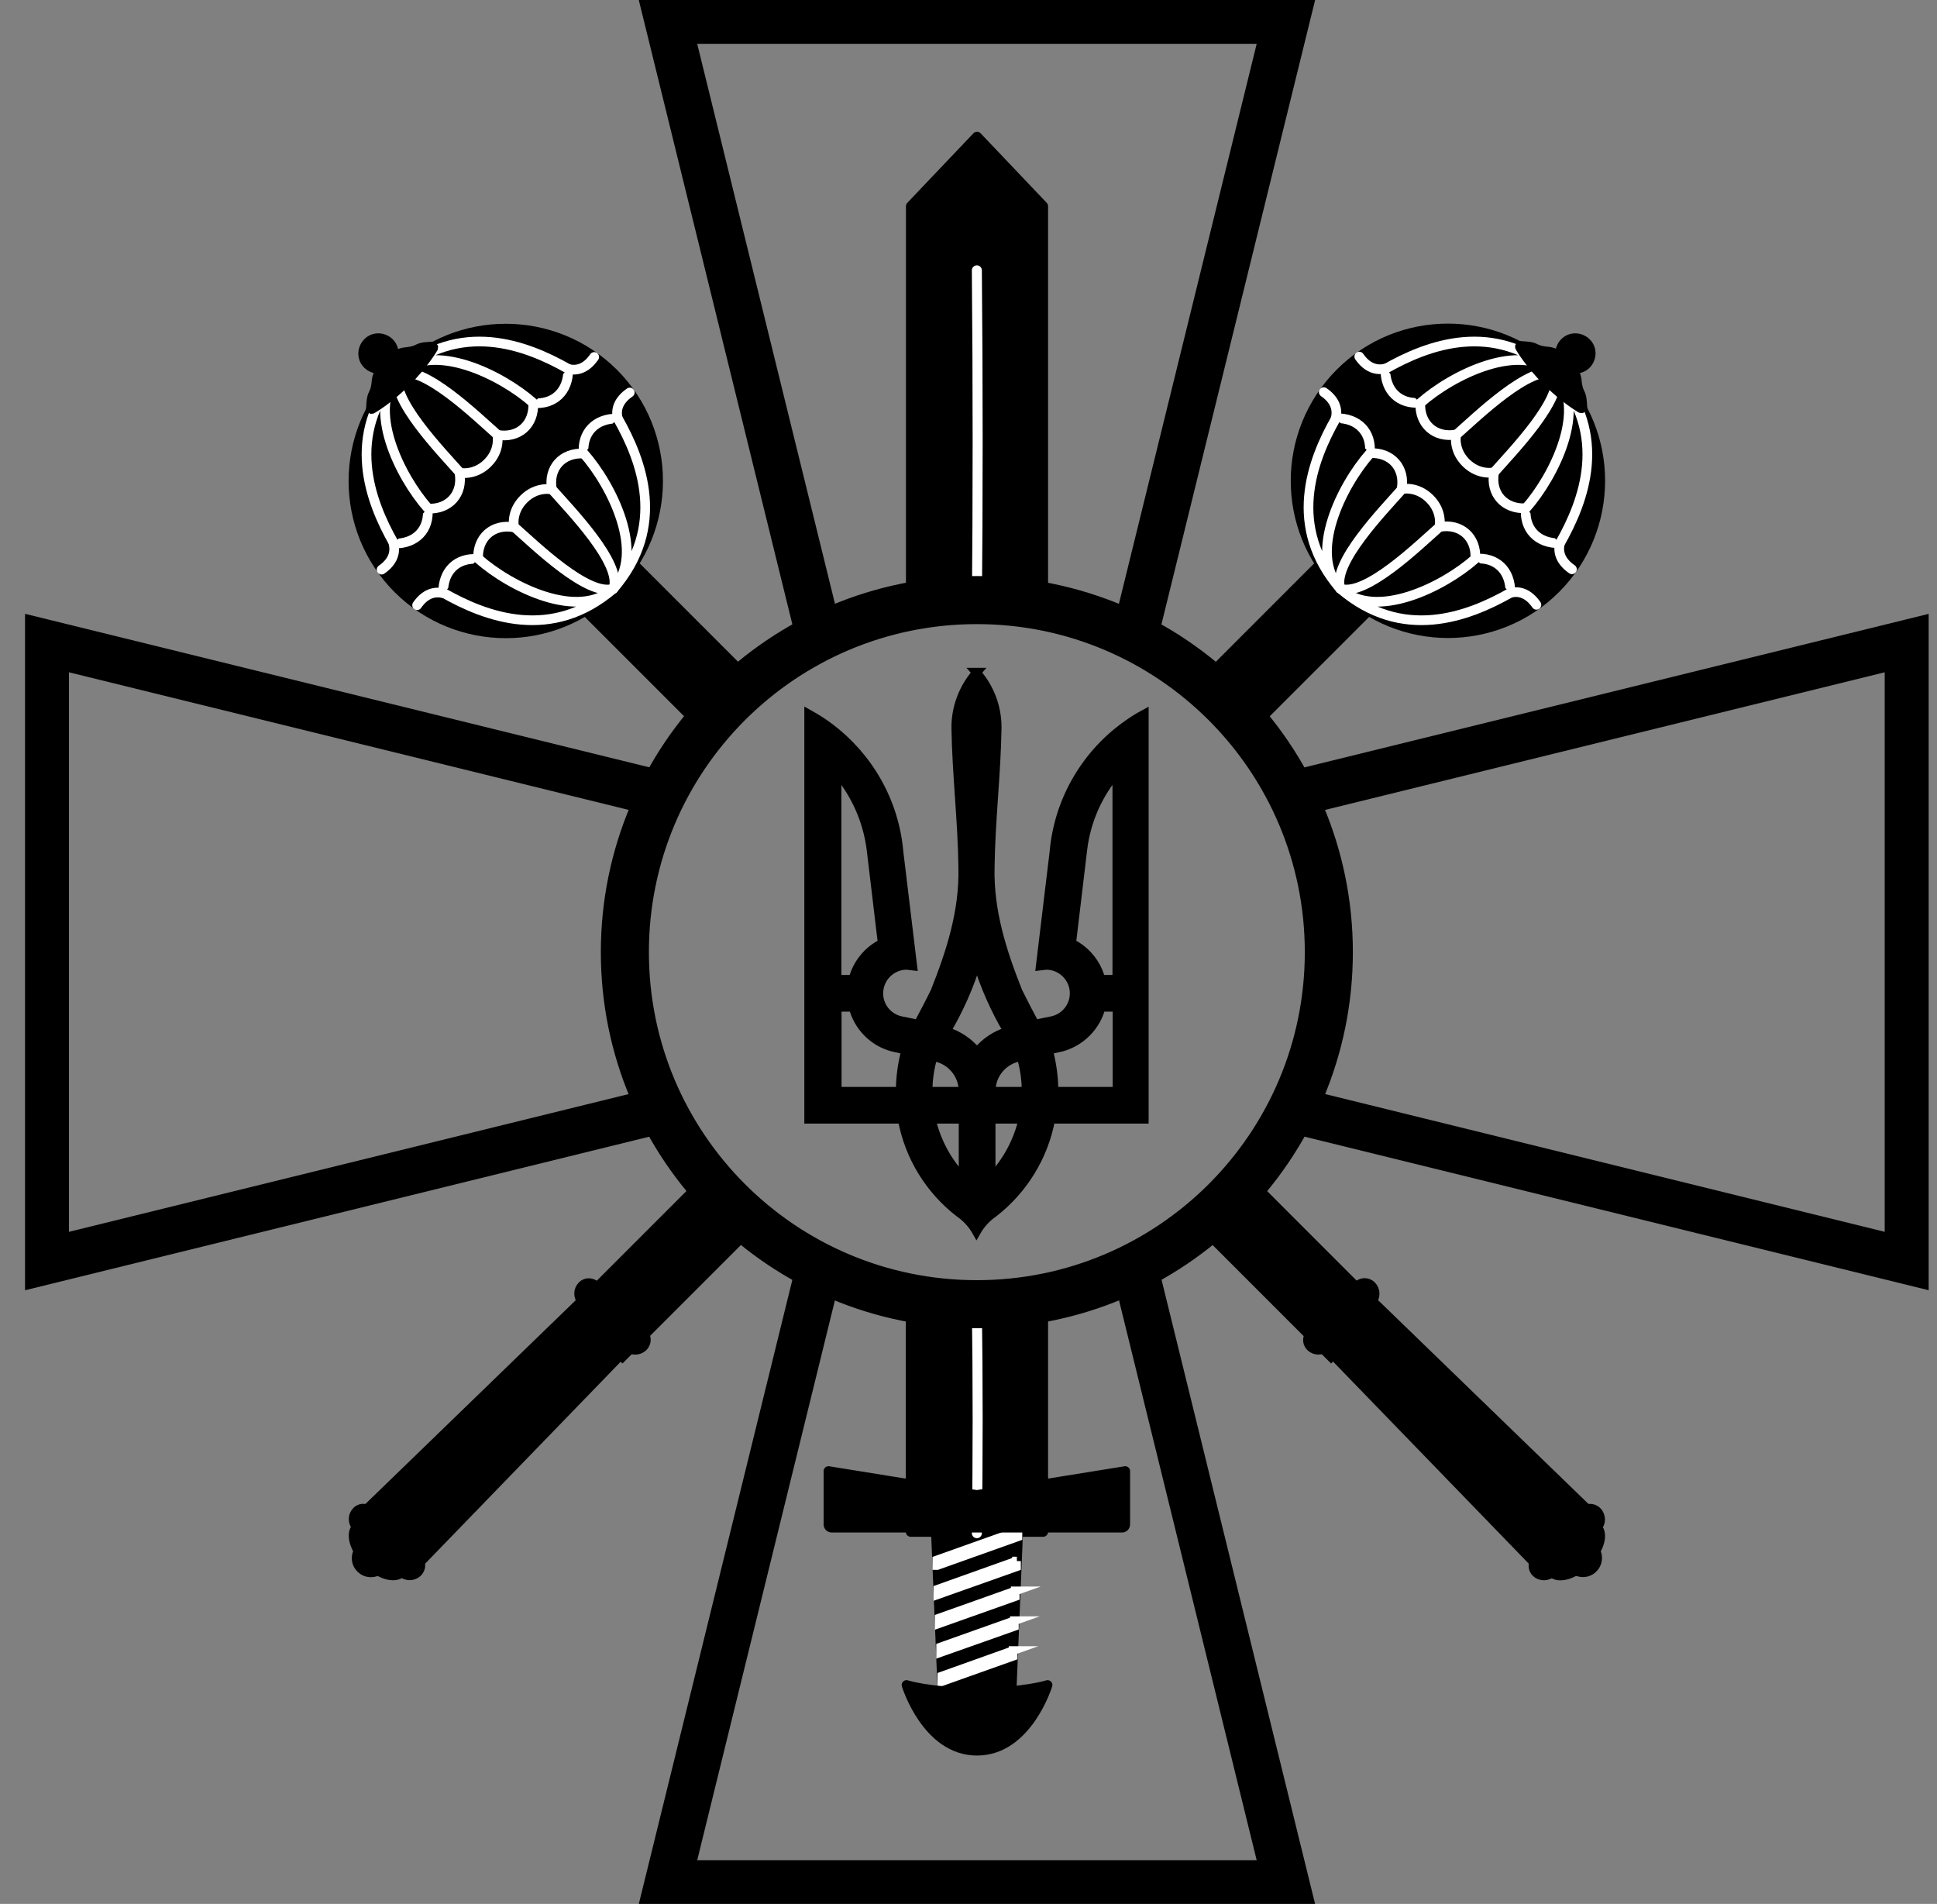 <svg width="58" height="57" viewBox="0 0 58 57" fill="none" xmlns="http://www.w3.org/2000/svg">
    <rect x="0" y="0" width="58" height="57" fill="#808080" stroke="none"/>
    <g clip-path="url(#clip0_538_1339)">
    <path fill-rule="evenodd" clip-rule="evenodd" d="M22.065 21.459C22.311 21.213 22.567 20.983 22.84 20.764L18.312 16.236L16.901 17.648L21.402 22.149C21.605 21.908 21.824 21.678 22.065 21.459Z" fill="black" stroke="black" stroke-width="0.3" stroke-miterlimit="3.17"/>
    <path fill-rule="evenodd" clip-rule="evenodd" d="M37.264 35.193C37.045 35.455 36.804 35.707 36.547 35.947C36.323 36.172 36.082 36.386 35.836 36.589L39.857 40.609L41.268 39.198L37.264 35.193Z" fill="black" stroke="black" stroke-width="0.3" stroke-miterlimit="3.17"/>
    <path fill-rule="evenodd" clip-rule="evenodd" d="M18.371 11.173C20.151 12.954 20.151 15.841 18.371 17.626C16.59 19.406 13.704 19.406 11.918 17.626C10.138 15.846 10.138 12.959 11.918 11.173C13.698 9.393 16.585 9.393 18.371 11.173Z" fill="black" stroke="black" stroke-width="0.29" stroke-linecap="round" stroke-linejoin="round"/>
    <path fill-rule="evenodd" clip-rule="evenodd" d="M47.084 46.933C47.084 46.933 47.09 46.939 47.095 46.944C47.261 47.11 47.533 47.115 47.699 46.944C47.865 46.778 47.865 46.511 47.699 46.34C47.699 46.34 47.694 46.335 47.689 46.329L47.09 46.928L47.084 46.933Z" fill="black" stroke="black" stroke-width="0.29" stroke-linecap="round" stroke-linejoin="round"/>
    <path fill-rule="evenodd" clip-rule="evenodd" d="M46.4 46.944C46.416 46.998 46.438 47.04 46.475 47.078C46.673 47.276 47.138 47.136 47.512 46.768C47.886 46.399 48.025 45.934 47.822 45.73C47.785 45.693 47.742 45.672 47.689 45.656L46.4 46.944Z" fill="black" stroke="black" stroke-width="0.29" stroke-linecap="round" stroke-linejoin="round"/>
    <path fill-rule="evenodd" clip-rule="evenodd" d="M39.611 40.24L40.99 38.861L47.609 45.271L46.021 46.858L39.611 40.24Z" fill="black" stroke="black" stroke-width="0.29" stroke-miterlimit="3.17"/>
    <path fill-rule="evenodd" clip-rule="evenodd" d="M39.279 39.876C39.279 39.876 39.739 39.508 40.001 39.251C40.263 38.994 40.627 38.529 40.627 38.529C40.739 38.385 40.937 38.369 41.065 38.497C41.193 38.626 41.193 38.839 41.065 38.968C41.065 38.968 40.701 39.406 40.429 39.679C40.156 39.951 39.718 40.315 39.718 40.315C39.579 40.438 39.376 40.443 39.247 40.315C39.119 40.187 39.146 40.005 39.279 39.876Z" fill="black" stroke="black" stroke-width="0.29" stroke-miterlimit="3.17"/>
    <path fill-rule="evenodd" clip-rule="evenodd" d="M46.031 46.634C46.031 46.634 46.491 46.265 46.753 46.008C47.015 45.752 47.379 45.287 47.379 45.287C47.491 45.142 47.689 45.126 47.817 45.255C47.945 45.383 47.945 45.597 47.817 45.725C47.817 45.725 47.453 46.163 47.181 46.436C46.908 46.709 46.47 47.072 46.47 47.072C46.331 47.195 46.127 47.201 45.999 47.072C45.871 46.944 45.898 46.762 46.031 46.634Z" fill="black" stroke="black" stroke-width="0.29" stroke-miterlimit="3.17"/>
    <path d="M17.793 10.687C17.558 11.029 17.275 11.114 17.013 11.045C17.029 11.719 16.58 12.125 15.965 12.066C16.002 12.708 15.527 13.135 14.89 13.018C14.89 13.018 14.997 13.467 14.602 13.862C14.206 14.258 13.757 14.151 13.757 14.151C13.874 14.782 13.447 15.263 12.805 15.226C12.864 15.846 12.458 16.29 11.784 16.273C11.848 16.535 11.768 16.819 11.426 17.054" fill="black"/>
    <path d="M17.793 10.687C17.558 11.029 17.275 11.114 17.013 11.045C17.029 11.719 16.58 12.125 15.965 12.066C16.002 12.708 15.527 13.135 14.89 13.018C14.89 13.018 14.997 13.467 14.602 13.862C14.206 14.258 13.757 14.151 13.757 14.151C13.874 14.782 13.447 15.263 12.805 15.226C12.864 15.846 12.458 16.29 11.784 16.273C11.848 16.535 11.768 16.819 11.426 17.054" stroke="white" stroke-width="0.29" stroke-linecap="round" stroke-linejoin="round"/>
    <path d="M18.857 11.751C18.515 11.986 18.43 12.269 18.499 12.531C17.825 12.515 17.419 12.964 17.478 13.579C16.836 13.542 16.409 14.018 16.526 14.654C16.526 14.654 16.077 14.547 15.682 14.942C15.286 15.338 15.393 15.787 15.393 15.787C14.762 15.669 14.281 16.097 14.318 16.739C13.698 16.68 13.255 17.086 13.271 17.76C13.009 17.696 12.725 17.776 12.49 18.118" fill="black"/>
    <path d="M18.857 11.751C18.515 11.986 18.43 12.269 18.499 12.531C17.825 12.515 17.419 12.964 17.478 13.579C16.836 13.542 16.409 14.018 16.526 14.654C16.526 14.654 16.077 14.547 15.682 14.942C15.286 15.338 15.393 15.787 15.393 15.787C14.762 15.669 14.281 16.097 14.318 16.739C13.698 16.68 13.255 17.086 13.271 17.76C13.009 17.696 12.725 17.776 12.49 18.118" stroke="white" stroke-width="0.29" stroke-linecap="round" stroke-linejoin="round"/>
    <path d="M11.795 16.268C11.068 14.99 10.33 13.023 11.923 11.173C10.956 12.216 11.966 14.258 12.816 15.22" fill="black"/>
    <path d="M11.795 16.268C11.068 14.99 10.33 13.023 11.923 11.173C10.956 12.216 11.966 14.258 12.816 15.22" stroke="white" stroke-width="0.29" stroke-linecap="round" stroke-linejoin="round"/>
    <path d="M11.923 11.173C11.661 11.927 13.217 13.52 13.768 14.146L11.923 11.173Z" fill="black"/>
    <path d="M11.923 11.173C11.661 11.927 13.217 13.52 13.768 14.146" stroke="white" stroke-width="0.29" stroke-linecap="round" stroke-linejoin="round"/>
    <path d="M11.923 11.173C12.677 10.911 14.27 12.467 14.896 13.018L11.923 11.173Z" fill="black"/>
    <path d="M11.923 11.173C12.677 10.911 14.27 12.467 14.896 13.018" stroke="white" stroke-width="0.29" stroke-linecap="round" stroke-linejoin="round"/>
    <path d="M17.018 11.045C15.74 10.318 13.773 9.58 11.923 11.173C12.966 10.206 15.008 11.216 15.97 12.066" fill="black"/>
    <path d="M17.018 11.045C15.74 10.318 13.773 9.58 11.923 11.173C12.966 10.206 15.008 11.216 15.97 12.066" stroke="white" stroke-width="0.29" stroke-linecap="round" stroke-linejoin="round"/>
    <path d="M13.276 17.749C14.554 18.476 16.521 19.214 18.371 17.621C17.328 18.588 15.286 17.578 14.324 16.728" fill="black"/>
    <path d="M13.276 17.749C14.554 18.476 16.521 19.214 18.371 17.621C17.328 18.588 15.286 17.578 14.324 16.728" stroke="white" stroke-width="0.29" stroke-linecap="round" stroke-linejoin="round"/>
    <path d="M18.371 17.621C17.617 17.883 16.024 16.327 15.398 15.776L18.371 17.621Z" fill="black"/>
    <path d="M18.371 17.621C17.617 17.883 16.024 16.327 15.398 15.776" stroke="white" stroke-width="0.29" stroke-linecap="round" stroke-linejoin="round"/>
    <path d="M18.371 17.621C18.633 16.867 17.077 15.274 16.526 14.648L18.371 17.621Z" fill="black"/>
    <path d="M18.371 17.621C18.633 16.867 17.077 15.274 16.526 14.648" stroke="white" stroke-width="0.29" stroke-linecap="round" stroke-linejoin="round"/>
    <path d="M18.499 12.526C19.226 13.804 19.964 15.771 18.371 17.621C19.338 16.578 18.328 14.536 17.478 13.574" fill="black"/>
    <path d="M18.499 12.526C19.226 13.804 19.964 15.771 18.371 17.621C19.338 16.578 18.328 14.536 17.478 13.574" stroke="white" stroke-width="0.29" stroke-linecap="round" stroke-linejoin="round"/>
    <path fill-rule="evenodd" clip-rule="evenodd" d="M11.496 10.965C11.458 10.997 11.421 11.034 11.389 11.077C11.319 11.168 11.271 11.28 11.26 11.419C11.25 11.548 11.228 11.671 11.169 11.783C11.105 11.906 11.105 12.05 11.095 12.189C11.095 12.189 11.095 12.189 11.095 12.194C11.084 12.221 11.095 12.248 11.121 12.259C11.132 12.259 11.148 12.259 11.159 12.248C11.175 12.237 11.629 11.981 12.169 11.441C12.709 10.901 12.966 10.452 12.976 10.436C12.976 10.436 12.976 10.436 12.976 10.43C12.982 10.42 12.987 10.409 12.987 10.398C12.987 10.398 12.987 10.393 12.987 10.387C12.976 10.361 12.95 10.35 12.923 10.361C12.923 10.361 12.923 10.361 12.918 10.361C12.773 10.371 12.634 10.371 12.511 10.436C12.399 10.494 12.276 10.516 12.153 10.527C11.886 10.548 11.715 10.714 11.608 10.879C11.608 10.879 11.608 10.885 11.597 10.89C11.56 10.917 11.517 10.944 11.48 10.981L11.496 10.965Z" fill="black" stroke="black" stroke-width="0.26" stroke-miterlimit="10"/>
    <path d="M12.96 10.393C12.811 10.403 12.661 10.409 12.549 10.468C12.426 10.532 12.298 10.553 12.169 10.564C11.913 10.585 11.752 10.746 11.651 10.906M11.137 12.21C11.148 12.061 11.153 11.911 11.212 11.799C11.276 11.676 11.298 11.548 11.309 11.419C11.33 11.163 11.49 11.002 11.651 10.901M11.137 12.205C11.137 12.205 11.603 11.943 12.148 11.398C12.693 10.853 12.955 10.387 12.955 10.387" fill="black"/>
    <path d="M12.96 10.393C12.811 10.403 12.661 10.409 12.549 10.468C12.426 10.532 12.298 10.553 12.169 10.564C11.913 10.585 11.752 10.746 11.651 10.906M11.137 12.21C11.148 12.061 11.153 11.911 11.212 11.799C11.276 11.676 11.298 11.548 11.309 11.419C11.33 11.163 11.49 11.002 11.651 10.901M11.137 12.205C11.137 12.205 11.603 11.943 12.148 11.398C12.693 10.853 12.955 10.387 12.955 10.387" stroke="black" stroke-width="0.29" stroke-linecap="round" stroke-linejoin="round"/>
    <path fill-rule="evenodd" clip-rule="evenodd" d="M11.656 10.259C11.832 10.435 11.832 10.724 11.656 10.906C11.479 11.088 11.191 11.082 11.009 10.906C10.827 10.729 10.833 10.441 11.009 10.259C11.185 10.077 11.474 10.083 11.656 10.259Z" fill="black" stroke="black" stroke-width="0.29" stroke-linecap="round" stroke-linejoin="round"/>
    <path fill-rule="evenodd" clip-rule="evenodd" d="M36.553 21.459C36.772 21.657 36.97 21.871 37.162 22.09L41.6 17.653L40.188 16.241L35.692 20.738C35.986 20.967 36.275 21.208 36.553 21.459Z" fill="black" stroke="black" stroke-width="0.3" stroke-miterlimit="3.17"/>
    <path fill-rule="evenodd" clip-rule="evenodd" d="M22.065 35.947C21.787 35.691 21.53 35.418 21.295 35.129L17.227 39.197L18.638 40.609L22.728 36.519C22.498 36.337 22.279 36.145 22.059 35.947H22.065Z" fill="black" stroke="black" stroke-width="0.3" stroke-miterlimit="3.17"/>
    <path fill-rule="evenodd" clip-rule="evenodd" d="M46.582 17.621C44.802 19.401 41.915 19.401 40.129 17.621C38.349 15.84 38.349 12.954 40.129 11.168C41.91 9.388 44.797 9.388 46.582 11.168C48.362 12.948 48.362 15.835 46.582 17.621Z" fill="black" stroke="black" stroke-width="0.29" stroke-linecap="round" stroke-linejoin="round"/>
    <path fill-rule="evenodd" clip-rule="evenodd" d="M10.817 46.334C10.817 46.334 10.811 46.34 10.806 46.345C10.64 46.511 10.635 46.783 10.806 46.949C10.972 47.115 11.239 47.115 11.41 46.949C11.41 46.949 11.415 46.944 11.421 46.939L10.822 46.34L10.817 46.334Z" fill="black" stroke="black" stroke-width="0.29" stroke-linecap="round" stroke-linejoin="round"/>
    <path fill-rule="evenodd" clip-rule="evenodd" d="M10.811 45.65C10.758 45.666 10.715 45.688 10.678 45.725C10.48 45.923 10.619 46.388 10.988 46.762C11.357 47.136 11.822 47.276 12.025 47.072C12.062 47.035 12.084 46.992 12.1 46.939L10.811 45.65Z" fill="black" stroke="black" stroke-width="0.29" stroke-linecap="round" stroke-linejoin="round"/>
    <path fill-rule="evenodd" clip-rule="evenodd" d="M17.515 38.861L18.895 40.24L12.485 46.858L10.897 45.271L17.515 38.861Z" fill="black" stroke="black" stroke-width="0.29" stroke-miterlimit="3.17"/>
    <path fill-rule="evenodd" clip-rule="evenodd" d="M17.873 38.529C17.873 38.529 18.242 38.989 18.499 39.251C18.756 39.513 19.221 39.877 19.221 39.877C19.365 39.989 19.381 40.187 19.253 40.315C19.124 40.443 18.911 40.443 18.782 40.315C18.782 40.315 18.344 39.951 18.071 39.679C17.799 39.406 17.435 38.968 17.435 38.968C17.312 38.829 17.307 38.626 17.435 38.497C17.563 38.369 17.745 38.396 17.873 38.529Z" fill="black" stroke="black" stroke-width="0.29" stroke-miterlimit="3.17"/>
    <path fill-rule="evenodd" clip-rule="evenodd" d="M11.121 45.281C11.121 45.281 11.49 45.741 11.747 46.003C12.004 46.265 12.469 46.629 12.469 46.629C12.613 46.741 12.629 46.939 12.501 47.067C12.373 47.195 12.159 47.195 12.03 47.067C12.03 47.067 11.592 46.703 11.319 46.431C11.047 46.158 10.683 45.72 10.683 45.72C10.56 45.581 10.555 45.378 10.683 45.249C10.811 45.121 10.993 45.148 11.121 45.281Z" fill="black" stroke="black" stroke-width="0.29" stroke-miterlimit="3.17"/>
    <path d="M47.069 17.043C46.727 16.808 46.641 16.525 46.71 16.263C46.037 16.279 45.63 15.83 45.689 15.215C45.048 15.252 44.62 14.777 44.738 14.14C44.738 14.14 44.289 14.247 43.893 13.852C43.497 13.456 43.604 13.007 43.604 13.007C42.974 13.125 42.492 12.697 42.53 12.055C41.91 12.114 41.466 11.708 41.482 11.034C41.22 11.098 40.937 11.018 40.701 10.676" fill="black"/>
    <path d="M47.069 17.043C46.727 16.808 46.641 16.525 46.71 16.263C46.037 16.279 45.63 15.83 45.689 15.215C45.048 15.252 44.62 14.777 44.738 14.14C44.738 14.14 44.289 14.247 43.893 13.852C43.497 13.456 43.604 13.007 43.604 13.007C42.974 13.125 42.492 12.697 42.53 12.055C41.91 12.114 41.466 11.708 41.482 11.034C41.22 11.098 40.937 11.018 40.701 10.676" stroke="white" stroke-width="0.29" stroke-linecap="round" stroke-linejoin="round"/>
    <path d="M46.005 18.107C45.769 17.765 45.486 17.68 45.224 17.749C45.24 17.075 44.791 16.669 44.176 16.728C44.214 16.086 43.738 15.659 43.102 15.776C43.102 15.776 43.209 15.327 42.813 14.932C42.417 14.536 41.968 14.643 41.968 14.643C42.086 14.012 41.658 13.531 41.017 13.568C41.076 12.948 40.669 12.505 39.996 12.521C40.06 12.259 39.98 11.975 39.638 11.74" fill="black"/>
    <path d="M46.005 18.107C45.769 17.765 45.486 17.68 45.224 17.749C45.24 17.075 44.791 16.669 44.176 16.728C44.214 16.086 43.738 15.659 43.102 15.776C43.102 15.776 43.209 15.327 42.813 14.932C42.417 14.536 41.968 14.643 41.968 14.643C42.086 14.012 41.658 13.531 41.017 13.568C41.076 12.948 40.669 12.505 39.996 12.521C40.06 12.259 39.98 11.975 39.638 11.74" stroke="white" stroke-width="0.29" stroke-linecap="round" stroke-linejoin="round"/>
    <path d="M41.482 11.045C42.76 10.318 44.727 9.58 46.577 11.173C45.534 10.206 43.492 11.216 42.53 12.066" fill="black"/>
    <path d="M41.482 11.045C42.76 10.318 44.727 9.58 46.577 11.173C45.534 10.206 43.492 11.216 42.53 12.066" stroke="white" stroke-width="0.29" stroke-linecap="round" stroke-linejoin="round"/>
    <path d="M46.577 11.173C45.823 10.911 44.23 12.467 43.604 13.018L46.577 11.173Z" fill="black"/>
    <path d="M46.577 11.173C45.823 10.911 44.23 12.467 43.604 13.018" stroke="white" stroke-width="0.29" stroke-linecap="round" stroke-linejoin="round"/>
    <path d="M46.577 11.173C46.839 11.927 45.283 13.52 44.732 14.146L46.577 11.173Z" fill="black"/>
    <path d="M46.577 11.173C46.839 11.927 45.283 13.52 44.732 14.146" stroke="white" stroke-width="0.29" stroke-linecap="round" stroke-linejoin="round"/>
    <path d="M46.71 16.268C47.437 14.99 48.175 13.023 46.582 11.173C47.55 12.216 46.539 14.258 45.689 15.22" fill="black"/>
    <path d="M46.71 16.268C47.437 14.99 48.175 13.023 46.582 11.173C47.55 12.216 46.539 14.258 45.689 15.22" stroke="white" stroke-width="0.29" stroke-linecap="round" stroke-linejoin="round"/>
    <path d="M40.001 12.526C39.274 13.804 38.536 15.771 40.129 17.621C39.162 16.578 40.172 14.536 41.022 13.574" fill="black"/>
    <path d="M40.001 12.526C39.274 13.804 38.536 15.771 40.129 17.621C39.162 16.578 40.172 14.536 41.022 13.574" stroke="white" stroke-width="0.29" stroke-linecap="round" stroke-linejoin="round"/>
    <path d="M40.135 17.621C39.873 16.867 41.428 15.274 41.979 14.648L40.135 17.621Z" fill="black"/>
    <path d="M40.135 17.621C39.873 16.867 41.428 15.274 41.979 14.648" stroke="white" stroke-width="0.29" stroke-linecap="round" stroke-linejoin="round"/>
    <path d="M40.129 17.621C40.883 17.883 42.476 16.327 43.102 15.776L40.129 17.621Z" fill="black"/>
    <path d="M40.129 17.621C40.883 17.883 42.476 16.327 43.102 15.776" stroke="white" stroke-width="0.29" stroke-linecap="round" stroke-linejoin="round"/>
    <path d="M45.224 17.749C43.947 18.476 41.979 19.214 40.129 17.621C41.172 18.588 43.214 17.578 44.176 16.728" fill="black"/>
    <path d="M45.224 17.749C43.947 18.476 41.979 19.214 40.129 17.621C41.172 18.588 43.214 17.578 44.176 16.728" stroke="white" stroke-width="0.29" stroke-linecap="round" stroke-linejoin="round"/>
    <path fill-rule="evenodd" clip-rule="evenodd" d="M46.791 10.746C46.758 10.708 46.721 10.671 46.678 10.639C46.587 10.569 46.475 10.521 46.336 10.51C46.208 10.5 46.085 10.478 45.973 10.419C45.85 10.355 45.705 10.355 45.566 10.345C45.566 10.345 45.566 10.345 45.561 10.345C45.534 10.334 45.508 10.345 45.497 10.371C45.497 10.382 45.497 10.398 45.508 10.409C45.518 10.425 45.775 10.879 46.315 11.419C46.855 11.959 47.304 12.216 47.32 12.226C47.32 12.226 47.32 12.226 47.325 12.226C47.336 12.232 47.347 12.237 47.357 12.237C47.357 12.237 47.363 12.237 47.368 12.237C47.395 12.226 47.405 12.2 47.395 12.173C47.395 12.173 47.395 12.173 47.395 12.168C47.384 12.023 47.384 11.884 47.32 11.761C47.261 11.649 47.24 11.526 47.229 11.403C47.208 11.136 47.042 10.965 46.876 10.858C46.876 10.858 46.871 10.858 46.865 10.847C46.839 10.81 46.812 10.767 46.775 10.73L46.791 10.746Z" fill="black" stroke="black" stroke-width="0.26" stroke-miterlimit="10"/>
    <path d="M47.357 12.21C47.346 12.061 47.341 11.911 47.282 11.799C47.218 11.676 47.197 11.548 47.186 11.419C47.165 11.163 47.004 11.002 46.844 10.901M45.54 10.387C45.689 10.398 45.839 10.403 45.951 10.462C46.074 10.526 46.203 10.548 46.331 10.559C46.587 10.58 46.748 10.74 46.849 10.901M45.545 10.387C45.545 10.387 45.807 10.853 46.352 11.398C46.898 11.943 47.363 12.205 47.363 12.205" fill="black"/>
    <path d="M47.357 12.21C47.346 12.061 47.341 11.911 47.282 11.799C47.218 11.676 47.197 11.548 47.186 11.419C47.165 11.163 47.004 11.002 46.844 10.901M45.54 10.387C45.689 10.398 45.839 10.403 45.951 10.462C46.074 10.526 46.203 10.548 46.331 10.559C46.587 10.58 46.748 10.74 46.849 10.901M45.545 10.387C45.545 10.387 45.807 10.853 46.352 11.398C46.898 11.943 47.363 12.205 47.363 12.205" stroke="black" stroke-width="0.29" stroke-linecap="round" stroke-linejoin="round"/>
    <path fill-rule="evenodd" clip-rule="evenodd" d="M47.496 10.906C47.32 11.082 47.031 11.082 46.849 10.906C46.668 10.729 46.673 10.441 46.849 10.259C47.026 10.077 47.315 10.083 47.496 10.259C47.678 10.435 47.673 10.724 47.496 10.906Z" fill="black" stroke="black" stroke-width="0.29" stroke-linecap="round" stroke-linejoin="round"/>
    <path d="M38.124 23.357C38.306 23.678 38.467 24.015 38.605 24.357L56.584 19.936V37.07L38.536 32.627C38.413 32.975 38.263 33.312 38.098 33.638L57.675 38.454V18.551L38.13 23.357H38.124Z" fill="black" stroke="black" stroke-width="0.3" stroke-miterlimit="3.17"/>
    <path d="M25.118 19.176L20.686 1.165H37.82L33.388 19.176C33.725 19.331 34.056 19.503 34.377 19.69L39.205 0.08H19.301L24.123 19.679C24.444 19.492 24.775 19.326 25.118 19.176Z" fill="black" stroke="black" stroke-width="0.3" stroke-miterlimit="3.17"/>
    <path d="M19.926 32.638L1.915 37.07V19.936L19.985 24.378C20.108 24.025 20.252 23.689 20.424 23.368L0.83 18.551V38.454L20.407 33.638C20.226 33.317 20.065 32.98 19.926 32.638Z" fill="black" stroke="black" stroke-width="0.3" stroke-miterlimit="3.17"/>
    <path d="M33.388 37.818L37.82 55.84H20.686L25.123 37.802C24.786 37.647 24.455 37.476 24.134 37.284L19.301 56.925H39.205L34.382 37.321C34.062 37.503 33.73 37.669 33.388 37.824V37.818Z" fill="black" stroke="black" stroke-width="0.3" stroke-miterlimit="3.17"/>
    <path fill-rule="evenodd" clip-rule="evenodd" d="M29.309 18.46C29.966 18.46 30.608 18.529 31.233 18.652V6.175L29.255 4.095L27.277 6.175V18.685C27.951 18.54 28.635 18.465 29.314 18.465L29.309 18.46Z" fill="black" stroke="black" stroke-width="0.3" stroke-linecap="round" stroke-linejoin="round"/>
    <path fill-rule="evenodd" clip-rule="evenodd" d="M29.309 38.946C28.608 38.946 27.93 38.871 27.272 38.732V45.859H31.233V38.748C30.592 38.877 29.945 38.946 29.309 38.946Z" fill="black" stroke="black" stroke-width="0.3" stroke-linecap="round" stroke-linejoin="round"/>
    <path fill-rule="evenodd" clip-rule="evenodd" d="M28.004 45.527H30.501L30.287 50.708H28.224L28.01 45.527H28.004Z" fill="black" stroke="black" stroke-width="0.29" stroke-linecap="round" stroke-linejoin="round"/>
    <path fill-rule="evenodd" clip-rule="evenodd" d="M30.469 45.853C30.469 45.853 30.448 45.853 30.442 45.853L28.052 46.703V46.869H28.063L30.48 46.008V45.853C30.48 45.853 30.48 45.853 30.469 45.853ZM30.448 46.736C30.448 46.736 30.442 46.736 30.437 46.736L28.085 47.575V47.741L30.437 46.907V46.736H30.442H30.448ZM30.41 47.628L28.122 48.441V48.607L30.399 47.799V47.628H30.41ZM30.378 48.521L28.165 49.307V49.473L30.373 48.692V48.521H30.378ZM30.341 49.414L28.202 50.178V50.344L30.335 49.585V49.414H30.341Z" fill="black" stroke="white" stroke-width="0.26" stroke-miterlimit="10"/>
    <path d="M29.25 39.123C29.282 41.331 29.282 43.603 29.25 45.901V39.123Z" fill="black"/>
    <path d="M29.25 39.123C29.282 41.331 29.282 43.603 29.25 45.901" stroke="white" stroke-width="0.3" stroke-linecap="round" stroke-linejoin="round"/>
    <path d="M29.25 8.094C29.282 11.505 29.282 14.91 29.25 18.284" stroke="white" stroke-width="0.3" stroke-linecap="round" stroke-linejoin="round"/>
    <path fill-rule="evenodd" clip-rule="evenodd" d="M24.807 44.041V45.639C24.807 45.693 24.85 45.736 24.904 45.736H33.596C33.65 45.736 33.693 45.693 33.693 45.639V44.041L29.25 44.757L24.807 44.041Z" fill="black" stroke="black" stroke-width="0.29" stroke-linecap="round" stroke-linejoin="round"/>
    <path fill-rule="evenodd" clip-rule="evenodd" d="M27.144 50.446C27.144 50.446 27.742 52.413 29.255 52.413C30.768 52.413 31.367 50.446 31.367 50.446C31.367 50.446 30.683 50.67 29.255 50.67C27.828 50.67 27.144 50.446 27.144 50.446Z" fill="black" stroke="black" stroke-width="0.29" stroke-linecap="round" stroke-linejoin="round"/>
    <path fill-rule="evenodd" clip-rule="evenodd" d="M29.25 17.391C23.113 17.391 18.136 22.368 18.136 28.505C18.136 34.643 23.113 39.62 29.25 39.62C35.387 39.62 40.364 34.643 40.364 28.505C40.364 22.368 35.387 17.391 29.25 17.391ZM29.25 38.471C23.744 38.471 19.285 34.007 19.285 28.505C19.285 22.999 23.749 18.54 29.25 18.54C34.751 18.54 39.215 23.004 39.215 28.505C39.215 34.012 34.751 38.471 29.25 38.471Z" fill="black" stroke="black" stroke-width="0.29" stroke-miterlimit="3.17"/>
    <path fill-rule="evenodd" clip-rule="evenodd" d="M29.25 20.123C28.86 20.566 28.619 21.144 28.619 21.78C28.64 23.175 28.811 24.571 28.828 25.971C28.86 27.276 28.469 28.495 27.994 29.687C27.833 30.018 27.662 30.339 27.491 30.66L26.988 30.558C26.534 30.467 26.24 30.029 26.331 29.575C26.411 29.179 26.759 28.901 27.149 28.901L27.331 28.922L26.919 25.506C26.785 23.983 26 22.651 24.845 21.78C24.647 21.63 24.433 21.497 24.214 21.374V33.509H27.015C27.224 34.648 27.849 35.637 28.731 36.316C28.94 36.46 29.116 36.653 29.239 36.872C29.367 36.647 29.539 36.46 29.747 36.316C30.624 35.637 31.255 34.643 31.463 33.509H34.264V21.374C34.045 21.491 33.837 21.63 33.634 21.78C32.479 22.646 31.693 23.983 31.559 25.506L31.148 28.922L31.329 28.901C31.72 28.901 32.067 29.179 32.148 29.575C32.238 30.029 31.944 30.467 31.49 30.558L30.987 30.66C30.816 30.339 30.645 30.013 30.485 29.687C30.009 28.495 29.619 27.27 29.651 25.971C29.667 24.576 29.838 23.181 29.859 21.78C29.859 21.144 29.624 20.566 29.229 20.123H29.25ZM25.064 23.122C25.604 23.758 25.967 24.549 26.08 25.421L26.416 28.238C25.989 28.452 25.663 28.842 25.54 29.318H25.064V23.122ZM33.441 23.122V29.318H32.965C32.843 28.842 32.516 28.452 32.089 28.238L32.425 25.421C32.532 24.549 32.896 23.758 33.441 23.122ZM29.255 28.789C29.48 29.526 29.79 30.221 30.175 30.874C29.811 30.986 29.491 31.2 29.255 31.494C29.02 31.205 28.699 30.986 28.336 30.874C28.721 30.221 29.031 29.526 29.255 28.789ZM25.069 30.157H25.545C25.695 30.735 26.144 31.194 26.721 31.349L27.122 31.44C27.015 31.831 26.956 32.242 26.956 32.67H25.069V30.157ZM32.971 30.157H33.447V32.67H31.559C31.559 32.248 31.501 31.836 31.394 31.44L31.795 31.349C32.367 31.189 32.821 30.735 32.971 30.157ZM27.94 31.638C28.448 31.708 28.838 32.146 28.838 32.67H27.79C27.79 32.312 27.844 31.964 27.94 31.638ZM30.576 31.638C30.672 31.97 30.725 32.312 30.725 32.67H29.678C29.678 32.141 30.068 31.708 30.576 31.638ZM27.887 33.509H28.838V35.273C28.378 34.792 28.042 34.183 27.887 33.509ZM29.678 33.509H30.629C30.474 34.183 30.137 34.792 29.678 35.273V33.509Z" fill="black" stroke="black" stroke-width="0.26" stroke-miterlimit="10"/>
    </g>
    <defs>
    <clipPath id="clip0_538_1339">
    <rect width="57" height="57" fill="white" transform="translate(0.75)"/>
    </clipPath>
    </defs>
</svg>
